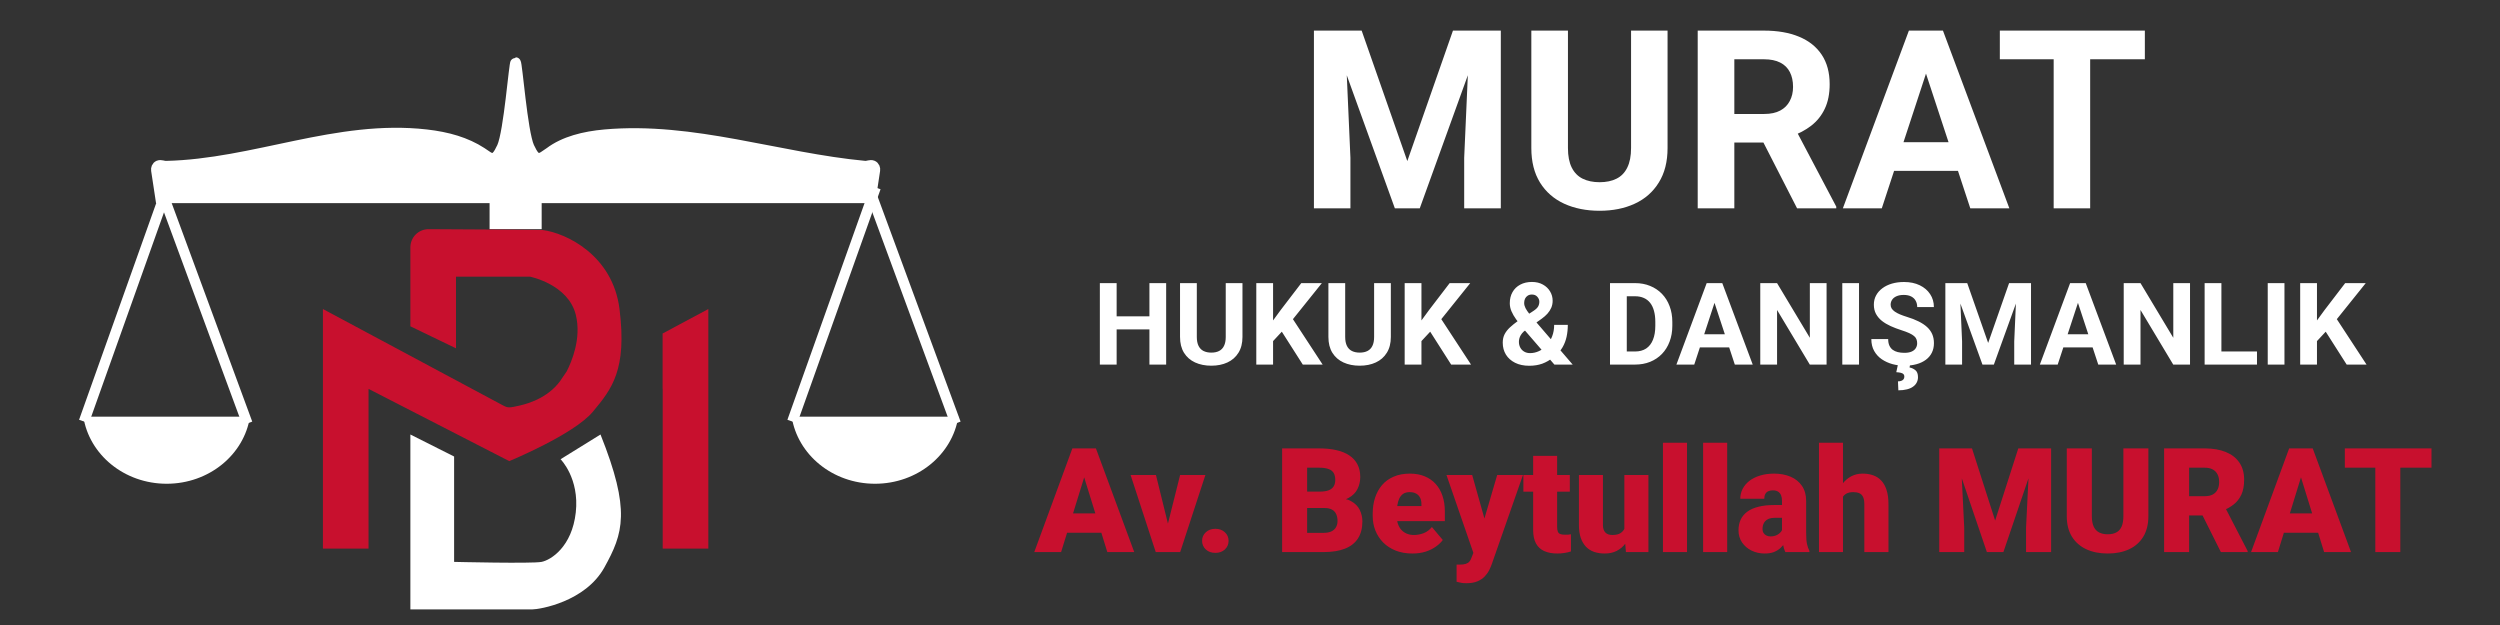<svg width="240" height="60" viewBox="0 0 240 60" fill="none" xmlns="http://www.w3.org/2000/svg">
<rect x="0" y="0" width="240" height="60" fill="#333333" stroke="none"/>
<g clip-path="url(#clip0_1_2)">
<path d="M127.742 2.938H130.719L135.102 15.465L139.484 2.938H142.461L136.297 20H133.906L127.742 2.938ZM126.137 2.938H129.102L129.641 15.148V20H126.137V2.938ZM141.102 2.938H144.078V20H140.562V15.148L141.102 2.938ZM156.582 2.938H160.086V14.211C160.086 15.523 159.805 16.629 159.242 17.527C158.688 18.426 157.918 19.102 156.934 19.555C155.957 20.008 154.832 20.234 153.559 20.234C152.285 20.234 151.152 20.008 150.16 19.555C149.176 19.102 148.402 18.426 147.84 17.527C147.285 16.629 147.008 15.523 147.008 14.211V2.938H150.523V14.211C150.523 14.977 150.645 15.602 150.887 16.086C151.129 16.57 151.477 16.926 151.93 17.152C152.391 17.379 152.934 17.492 153.559 17.492C154.199 17.492 154.742 17.379 155.188 17.152C155.641 16.926 155.984 16.57 156.219 16.086C156.461 15.602 156.582 14.977 156.582 14.211V2.938ZM162.98 2.938H169.344C170.648 2.938 171.77 3.133 172.707 3.523C173.652 3.914 174.379 4.492 174.887 5.258C175.395 6.023 175.648 6.965 175.648 8.082C175.648 8.996 175.492 9.781 175.18 10.438C174.875 11.086 174.441 11.629 173.879 12.066C173.324 12.496 172.672 12.84 171.922 13.098L170.809 13.684H165.277L165.254 10.941H169.367C169.984 10.941 170.496 10.832 170.902 10.613C171.309 10.395 171.613 10.09 171.816 9.699C172.027 9.309 172.133 8.855 172.133 8.34C172.133 7.793 172.031 7.32 171.828 6.922C171.625 6.523 171.316 6.219 170.902 6.008C170.488 5.797 169.969 5.691 169.344 5.691H166.496V20H162.98V2.938ZM172.52 20L168.629 12.395L172.344 12.371L176.281 19.836V20H172.52ZM185.293 5.855L180.652 20H176.914L183.254 2.938H185.633L185.293 5.855ZM189.148 20L184.496 5.855L184.121 2.938H186.523L192.898 20H189.148ZM188.938 13.648V16.402H179.926V13.648H188.938ZM200.656 2.938V20H197.152V2.938H200.656ZM205.906 2.938V5.691H191.984V2.938H205.906Z" fill="white"/>
<path d="M110.801 30.365V31.622H106.719V30.365H110.801ZM107.197 27.18V35H105.586V27.18H107.197ZM111.951 27.18V35H110.345V27.18H111.951ZM117.671 27.18H119.277V32.347C119.277 32.948 119.148 33.455 118.89 33.867C118.636 34.279 118.283 34.588 117.832 34.796C117.384 35.004 116.869 35.107 116.285 35.107C115.701 35.107 115.182 35.004 114.728 34.796C114.276 34.588 113.922 34.279 113.664 33.867C113.41 33.455 113.283 32.948 113.283 32.347V27.18H114.894V32.347C114.894 32.698 114.95 32.984 115.061 33.206C115.172 33.428 115.331 33.591 115.539 33.695C115.75 33.799 115.999 33.851 116.285 33.851C116.579 33.851 116.828 33.799 117.032 33.695C117.239 33.591 117.397 33.428 117.504 33.206C117.615 32.984 117.671 32.698 117.671 32.347V27.18ZM122.215 27.18V35H120.604V27.18H122.215ZM126.898 27.18L123.799 31.041L122.011 32.964L121.721 31.439L122.929 29.785L124.922 27.18H126.898ZM125.067 35L122.763 31.385L123.955 30.386L126.974 35H125.067ZM131.915 27.18H133.521V32.347C133.521 32.948 133.392 33.455 133.134 33.867C132.88 34.279 132.527 34.588 132.076 34.796C131.629 35.004 131.113 35.107 130.529 35.107C129.946 35.107 129.426 35.004 128.972 34.796C128.521 34.588 128.166 34.279 127.908 33.867C127.654 33.455 127.527 32.948 127.527 32.347V27.18H129.138V32.347C129.138 32.698 129.194 32.984 129.305 33.206C129.416 33.428 129.575 33.591 129.783 33.695C129.994 33.799 130.243 33.851 130.529 33.851C130.823 33.851 131.072 33.799 131.276 33.695C131.484 33.591 131.641 33.428 131.749 33.206C131.86 32.984 131.915 32.698 131.915 32.347V27.18ZM136.459 27.18V35H134.848V27.18H136.459ZM141.143 27.18L138.043 31.041L136.255 32.964L135.965 31.439L137.173 29.785L139.166 27.18H141.143ZM139.311 35L137.007 31.385L138.199 30.386L141.218 35H139.311ZM145.713 30.816L147.217 29.844C147.439 29.697 147.588 29.555 147.663 29.419C147.738 29.283 147.776 29.131 147.776 28.963C147.776 28.795 147.713 28.639 147.588 28.496C147.463 28.349 147.287 28.275 147.062 28.275C146.9 28.275 146.764 28.313 146.653 28.388C146.542 28.46 146.458 28.556 146.401 28.678C146.347 28.8 146.32 28.936 146.32 29.086C146.32 29.248 146.363 29.412 146.449 29.581C146.535 29.745 146.652 29.921 146.798 30.107C146.945 30.29 147.108 30.488 147.287 30.703L150.977 35H149.221L146.213 31.52C145.959 31.204 145.737 30.916 145.547 30.655C145.357 30.39 145.208 30.132 145.101 29.881C144.994 29.631 144.94 29.373 144.94 29.108C144.94 28.7 145.028 28.343 145.203 28.039C145.379 27.731 145.626 27.493 145.944 27.325C146.263 27.153 146.637 27.067 147.067 27.067C147.472 27.067 147.822 27.151 148.12 27.319C148.417 27.484 148.646 27.703 148.807 27.975C148.972 28.247 149.054 28.546 149.054 28.872C149.054 29.115 149.009 29.341 148.92 29.548C148.83 29.752 148.707 29.942 148.549 30.118C148.392 30.29 148.211 30.449 148.007 30.596L146.293 31.815C146.161 31.937 146.061 32.057 145.993 32.175C145.925 32.293 145.878 32.406 145.853 32.513C145.828 32.617 145.815 32.717 145.815 32.814C145.815 33.022 145.86 33.208 145.95 33.373C146.039 33.537 146.165 33.666 146.326 33.759C146.487 33.852 146.675 33.899 146.89 33.899C147.183 33.899 147.468 33.834 147.744 33.706C148.019 33.577 148.266 33.392 148.485 33.152C148.703 32.909 148.877 32.621 149.006 32.288C149.135 31.955 149.199 31.588 149.199 31.186H150.51C150.51 31.588 150.47 31.969 150.392 32.331C150.313 32.689 150.186 33.022 150.01 33.33C149.835 33.634 149.602 33.904 149.312 34.141C149.291 34.158 149.26 34.185 149.221 34.221C149.185 34.253 149.154 34.279 149.129 34.296C148.786 34.572 148.428 34.778 148.055 34.914C147.683 35.047 147.267 35.113 146.809 35.113C146.286 35.113 145.833 35.018 145.45 34.828C145.071 34.638 144.777 34.377 144.569 34.044C144.365 33.711 144.263 33.33 144.263 32.9C144.263 32.585 144.324 32.311 144.446 32.078C144.571 31.842 144.743 31.623 144.961 31.423C145.18 31.222 145.431 31.02 145.713 30.816ZM156.96 35H155.258L155.269 33.743H156.96C157.383 33.743 157.739 33.648 158.029 33.459C158.319 33.265 158.538 32.984 158.685 32.615C158.835 32.246 158.91 31.801 158.91 31.278V30.896C158.91 30.495 158.867 30.143 158.781 29.838C158.699 29.534 158.575 29.278 158.411 29.07C158.246 28.863 158.044 28.707 157.804 28.603C157.564 28.496 157.288 28.442 156.977 28.442H155.226V27.18H156.977C157.499 27.18 157.977 27.269 158.411 27.448C158.847 27.624 159.225 27.876 159.544 28.206C159.863 28.535 160.108 28.929 160.28 29.387C160.455 29.842 160.543 30.349 160.543 30.907V31.278C160.543 31.833 160.455 32.34 160.28 32.798C160.108 33.256 159.863 33.65 159.544 33.98C159.229 34.305 158.851 34.558 158.411 34.737C157.974 34.912 157.49 35 156.96 35ZM156.171 27.18V35H154.56V27.18H156.171ZM164.775 28.517L162.648 35H160.935L163.841 27.18H164.931L164.775 28.517ZM166.542 35L164.41 28.517L164.238 27.18H165.339L168.261 35H166.542ZM166.446 32.089V33.351H162.315V32.089H166.446ZM175.351 27.18V35H173.74L170.598 29.758V35H168.986V27.18H170.598L173.745 32.427V27.18H175.351ZM178.466 27.18V35H176.86V27.18H178.466ZM184.047 32.954C184.047 32.814 184.025 32.689 183.982 32.578C183.943 32.463 183.868 32.359 183.757 32.266C183.646 32.169 183.49 32.075 183.29 31.981C183.089 31.888 182.829 31.792 182.511 31.691C182.156 31.577 181.82 31.448 181.501 31.305C181.186 31.162 180.907 30.995 180.663 30.805C180.423 30.612 180.233 30.388 180.094 30.134C179.958 29.88 179.89 29.584 179.89 29.248C179.89 28.922 179.961 28.626 180.104 28.361C180.248 28.093 180.448 27.864 180.706 27.674C180.964 27.48 181.268 27.332 181.619 27.228C181.974 27.124 182.362 27.072 182.785 27.072C183.361 27.072 183.864 27.176 184.294 27.384C184.724 27.591 185.057 27.876 185.293 28.238C185.533 28.599 185.653 29.013 185.653 29.479H184.052C184.052 29.249 184.004 29.049 183.907 28.877C183.814 28.701 183.671 28.564 183.478 28.463C183.288 28.363 183.048 28.313 182.758 28.313C182.479 28.313 182.246 28.356 182.06 28.442C181.873 28.524 181.734 28.637 181.641 28.78C181.548 28.92 181.501 29.078 181.501 29.253C181.501 29.385 181.533 29.505 181.598 29.613C181.666 29.72 181.766 29.82 181.898 29.914C182.031 30.007 182.194 30.094 182.387 30.177C182.581 30.259 182.804 30.34 183.059 30.419C183.485 30.547 183.859 30.692 184.181 30.854C184.507 31.015 184.779 31.195 184.998 31.396C185.216 31.596 185.381 31.824 185.492 32.078C185.603 32.332 185.658 32.621 185.658 32.943C185.658 33.283 185.592 33.587 185.459 33.856C185.327 34.124 185.135 34.352 184.885 34.538C184.634 34.724 184.335 34.866 183.988 34.962C183.64 35.059 183.252 35.107 182.822 35.107C182.436 35.107 182.054 35.057 181.678 34.957C181.302 34.853 180.96 34.697 180.652 34.49C180.348 34.282 180.104 34.017 179.922 33.695C179.739 33.373 179.648 32.991 179.648 32.551H181.265C181.265 32.794 181.302 33 181.377 33.169C181.453 33.337 181.558 33.473 181.694 33.577C181.834 33.681 181.999 33.756 182.188 33.802C182.382 33.849 182.593 33.872 182.822 33.872C183.102 33.872 183.331 33.833 183.51 33.754C183.692 33.675 183.827 33.566 183.913 33.426C184.002 33.287 184.047 33.129 184.047 32.954ZM182.21 34.962H183.375L183.316 35.279C183.521 35.315 183.707 35.401 183.875 35.537C184.043 35.673 184.127 35.897 184.127 36.209C184.127 36.398 184.086 36.57 184.004 36.724C183.925 36.878 183.807 37.011 183.649 37.122C183.492 37.236 183.295 37.322 183.059 37.379C182.822 37.44 182.55 37.471 182.242 37.471L182.205 36.611C182.319 36.611 182.423 36.595 182.516 36.563C182.609 36.531 182.683 36.481 182.736 36.413C182.79 36.348 182.817 36.262 182.817 36.155C182.817 36.054 182.79 35.976 182.736 35.919C182.683 35.861 182.598 35.818 182.484 35.79C182.373 35.761 182.226 35.741 182.043 35.73L182.21 34.962ZM187.49 27.18H188.854L190.863 32.921L192.872 27.18H194.236L191.411 35H190.315L187.49 27.18ZM186.754 27.18H188.113L188.36 32.776V35H186.754V27.18ZM193.613 27.18H194.977V35H193.366V32.776L193.613 27.18ZM199.666 28.517L197.539 35H195.826L198.731 27.18H199.822L199.666 28.517ZM201.433 35L199.301 28.517L199.129 27.18H200.23L203.152 35H201.433ZM201.336 32.089V33.351H197.206V32.089H201.336ZM210.242 27.18V35H208.63L205.488 29.758V35H203.877V27.18H205.488L208.636 32.427V27.18H210.242ZM216.671 33.743V35H212.734V33.743H216.671ZM213.255 27.18V35H211.644V27.18H213.255ZM219.308 27.18V35H217.702V27.18H219.308ZM222.429 27.18V35H220.817V27.18H222.429ZM227.112 27.18L224.013 31.041L222.225 32.964L221.935 31.439L223.143 29.785L225.136 27.18H227.112ZM225.281 35L222.977 31.385L224.169 30.386L227.188 35H225.281Z" fill="white"/>
<path d="M104.293 45.139L101.866 53H99.289L102.946 43.047H104.58L104.293 45.139ZM106.303 53L103.869 45.139L103.555 43.047H105.209L108.887 53H106.303ZM106.207 49.288V51.141H101.101V49.288H106.207ZM111.833 51.421L113.289 45.603H115.716L113.296 53H111.86L111.833 51.421ZM110.972 45.603L112.407 51.421L112.394 53H110.951L108.538 45.603H110.972ZM115.401 51.92C115.401 51.592 115.52 51.318 115.757 51.1C115.994 50.876 116.299 50.765 116.673 50.765C117.051 50.765 117.356 50.876 117.589 51.1C117.826 51.318 117.944 51.592 117.944 51.92C117.944 52.248 117.826 52.524 117.589 52.747C117.356 52.966 117.051 53.075 116.673 53.075C116.299 53.075 115.994 52.966 115.757 52.747C115.52 52.524 115.401 52.248 115.401 51.92ZM127.146 48.769H124.582L124.568 47.196H126.646C127.02 47.196 127.319 47.155 127.542 47.073C127.765 46.987 127.927 46.861 128.027 46.697C128.132 46.533 128.185 46.328 128.185 46.082C128.185 45.8 128.132 45.572 128.027 45.398C127.923 45.225 127.756 45.1 127.528 45.023C127.305 44.94 127.016 44.899 126.66 44.899H125.484V53H123.085V43.047H126.66C127.275 43.047 127.825 43.104 128.308 43.218C128.791 43.327 129.201 43.496 129.538 43.724C129.88 43.952 130.14 44.239 130.317 44.585C130.495 44.927 130.584 45.33 130.584 45.795C130.584 46.2 130.497 46.581 130.324 46.937C130.151 47.292 129.862 47.581 129.456 47.805C129.055 48.023 128.506 48.137 127.809 48.147L127.146 48.769ZM127.05 53H124.001L124.821 51.154H127.05C127.378 51.154 127.64 51.104 127.836 51.004C128.036 50.899 128.18 50.762 128.267 50.594C128.358 50.421 128.403 50.229 128.403 50.02C128.403 49.764 128.36 49.543 128.273 49.356C128.191 49.17 128.059 49.026 127.877 48.926C127.695 48.821 127.451 48.769 127.146 48.769H125.129L125.143 47.196H127.556L128.116 47.825C128.782 47.798 129.308 47.891 129.695 48.105C130.087 48.32 130.368 48.602 130.536 48.953C130.705 49.304 130.789 49.671 130.789 50.054C130.789 50.705 130.648 51.25 130.365 51.688C130.087 52.125 129.67 52.453 129.114 52.672C128.558 52.891 127.87 53 127.05 53ZM135.595 53.137C134.993 53.137 134.455 53.043 133.981 52.856C133.507 52.665 133.106 52.403 132.778 52.07C132.455 51.738 132.206 51.355 132.033 50.922C131.865 50.489 131.78 50.031 131.78 49.548V49.288C131.78 48.746 131.855 48.245 132.006 47.784C132.156 47.319 132.38 46.914 132.676 46.567C132.972 46.221 133.343 45.952 133.79 45.761C134.237 45.565 134.756 45.467 135.349 45.467C135.873 45.467 136.342 45.551 136.757 45.72C137.172 45.888 137.522 46.13 137.81 46.444C138.101 46.759 138.322 47.139 138.473 47.586C138.628 48.033 138.705 48.534 138.705 49.09V50.026H132.662V48.584H136.456V48.406C136.461 48.16 136.417 47.95 136.326 47.777C136.24 47.604 136.112 47.472 135.943 47.381C135.775 47.29 135.57 47.244 135.328 47.244C135.077 47.244 134.87 47.299 134.706 47.408C134.547 47.518 134.421 47.668 134.33 47.859C134.243 48.046 134.182 48.263 134.146 48.509C134.109 48.755 134.091 49.015 134.091 49.288V49.548C134.091 49.821 134.127 50.07 134.2 50.293C134.278 50.516 134.387 50.708 134.528 50.867C134.674 51.022 134.847 51.143 135.048 51.23C135.253 51.316 135.485 51.359 135.745 51.359C136.06 51.359 136.369 51.3 136.675 51.182C136.98 51.063 137.242 50.867 137.461 50.594L138.507 51.838C138.356 52.052 138.142 52.259 137.864 52.46C137.591 52.66 137.263 52.825 136.88 52.952C136.497 53.075 136.069 53.137 135.595 53.137ZM141.815 52.132L143.729 45.603H146.204L143.23 54.101C143.167 54.287 143.082 54.488 142.978 54.702C142.873 54.921 142.729 55.128 142.547 55.324C142.365 55.52 142.13 55.68 141.843 55.803C141.56 55.926 141.209 55.987 140.79 55.987C140.567 55.987 140.403 55.976 140.298 55.953C140.198 55.935 140.043 55.901 139.833 55.851V54.203C139.892 54.203 139.942 54.203 139.983 54.203C140.029 54.203 140.079 54.203 140.134 54.203C140.38 54.203 140.576 54.178 140.722 54.128C140.872 54.078 140.986 54.005 141.063 53.909C141.146 53.813 141.209 53.697 141.255 53.56L141.815 52.132ZM141.33 45.603L142.786 50.778L143.039 53.219H141.494L138.862 45.603H141.33ZM150.702 45.603V47.203H146.245V45.603H150.702ZM147.182 43.765H149.485V50.587C149.485 50.783 149.508 50.935 149.554 51.045C149.599 51.15 149.677 51.225 149.786 51.27C149.9 51.312 150.05 51.332 150.237 51.332C150.369 51.332 150.479 51.33 150.565 51.325C150.652 51.316 150.734 51.305 150.812 51.291V52.938C150.616 53.002 150.41 53.05 150.196 53.082C149.982 53.118 149.754 53.137 149.513 53.137C149.021 53.137 148.599 53.059 148.248 52.904C147.902 52.749 147.637 52.505 147.455 52.173C147.273 51.84 147.182 51.407 147.182 50.874V43.765ZM155.938 51.202V45.603H158.249V53H156.089L155.938 51.202ZM156.157 49.698L156.759 49.685C156.759 50.181 156.7 50.642 156.581 51.065C156.463 51.485 156.287 51.849 156.055 52.159C155.827 52.469 155.544 52.711 155.207 52.884C154.874 53.052 154.489 53.137 154.052 53.137C153.687 53.137 153.352 53.087 153.047 52.986C152.746 52.882 152.486 52.72 152.268 52.501C152.049 52.278 151.878 51.993 151.755 51.647C151.636 51.296 151.577 50.876 151.577 50.389V45.603H153.881V50.402C153.881 50.566 153.901 50.708 153.942 50.826C153.983 50.945 154.043 51.045 154.12 51.127C154.198 51.204 154.293 51.264 154.407 51.305C154.526 51.341 154.66 51.359 154.811 51.359C155.157 51.359 155.428 51.286 155.624 51.141C155.82 50.995 155.957 50.797 156.034 50.546C156.116 50.295 156.157 50.013 156.157 49.698ZM161.954 42.5V53H159.644V42.5H161.954ZM165.81 42.5V53H163.499V42.5H165.81ZM171.073 51.141V48.092C171.073 47.882 171.044 47.702 170.984 47.552C170.925 47.401 170.832 47.285 170.704 47.203C170.576 47.117 170.406 47.073 170.191 47.073C170.018 47.073 169.87 47.103 169.747 47.162C169.624 47.221 169.531 47.31 169.467 47.429C169.403 47.547 169.371 47.698 169.371 47.88H167.067C167.067 47.538 167.143 47.221 167.293 46.93C167.448 46.633 167.667 46.376 167.949 46.157C168.236 45.938 168.578 45.77 168.975 45.651C169.376 45.528 169.822 45.467 170.314 45.467C170.902 45.467 171.426 45.565 171.887 45.761C172.352 45.957 172.718 46.251 172.987 46.643C173.256 47.03 173.391 47.518 173.391 48.105V51.134C173.391 51.617 173.418 51.984 173.473 52.234C173.527 52.48 173.605 52.697 173.705 52.884V53H171.395C171.285 52.772 171.203 52.494 171.148 52.166C171.098 51.833 171.073 51.492 171.073 51.141ZM171.354 48.481L171.367 49.712H170.349C170.134 49.712 169.952 49.742 169.802 49.801C169.656 49.86 169.537 49.942 169.446 50.047C169.36 50.147 169.296 50.261 169.255 50.389C169.218 50.516 169.2 50.651 169.2 50.792C169.2 50.929 169.232 51.052 169.296 51.161C169.364 51.266 169.455 51.348 169.569 51.407C169.683 51.467 169.811 51.496 169.952 51.496C170.207 51.496 170.424 51.448 170.602 51.352C170.784 51.252 170.923 51.132 171.019 50.99C171.114 50.849 171.162 50.717 171.162 50.594L171.668 51.537C171.577 51.719 171.472 51.904 171.354 52.091C171.24 52.278 171.096 52.451 170.923 52.61C170.754 52.765 170.547 52.893 170.301 52.993C170.055 53.089 169.756 53.137 169.405 53.137C168.95 53.137 168.53 53.043 168.147 52.856C167.769 52.67 167.466 52.41 167.238 52.077C167.01 51.74 166.896 51.352 166.896 50.915C166.896 50.532 166.965 50.19 167.102 49.89C167.243 49.589 167.455 49.334 167.737 49.124C168.02 48.914 168.38 48.755 168.817 48.645C169.255 48.536 169.77 48.481 170.362 48.481H171.354ZM176.925 42.5V53H174.621V42.5H176.925ZM176.651 49.049L176.111 49.062C176.111 48.543 176.175 48.065 176.303 47.627C176.43 47.19 176.613 46.809 176.85 46.485C177.087 46.162 177.371 45.911 177.704 45.733C178.037 45.556 178.406 45.467 178.812 45.467C179.176 45.467 179.509 45.519 179.81 45.624C180.115 45.729 180.377 45.898 180.596 46.13C180.819 46.362 180.99 46.665 181.108 47.039C181.231 47.413 181.293 47.868 181.293 48.406V53H178.976V48.393C178.976 48.092 178.932 47.859 178.846 47.695C178.764 47.527 178.645 47.41 178.49 47.347C178.335 47.278 178.146 47.244 177.923 47.244C177.654 47.244 177.435 47.29 177.267 47.381C177.098 47.472 176.968 47.6 176.877 47.764C176.79 47.923 176.731 48.112 176.699 48.331C176.667 48.55 176.651 48.789 176.651 49.049ZM187.356 43.047H189.312L191.533 49.972L193.755 43.047H195.71L192.326 53H190.74L187.356 43.047ZM186.167 43.047H188.19L188.566 50.676V53H186.167V43.047ZM194.876 43.047H196.906V53H194.5V50.676L194.876 43.047ZM203.845 43.047H206.244V49.548C206.244 50.323 206.082 50.979 205.759 51.517C205.435 52.05 204.982 52.453 204.398 52.727C203.815 53 203.129 53.137 202.341 53.137C201.562 53.137 200.876 53 200.283 52.727C199.695 52.453 199.235 52.05 198.902 51.517C198.574 50.979 198.41 50.323 198.41 49.548V43.047H200.816V49.548C200.816 49.958 200.876 50.293 200.994 50.553C201.113 50.808 201.286 50.995 201.514 51.113C201.742 51.232 202.017 51.291 202.341 51.291C202.669 51.291 202.945 51.232 203.168 51.113C203.391 50.995 203.56 50.808 203.674 50.553C203.788 50.293 203.845 49.958 203.845 49.548V43.047ZM207.755 43.047H211.672C212.438 43.047 213.103 43.161 213.668 43.389C214.233 43.617 214.668 43.954 214.974 44.4C215.284 44.847 215.438 45.398 215.438 46.055C215.438 46.624 215.35 47.101 215.172 47.483C214.994 47.866 214.746 48.183 214.427 48.434C214.112 48.68 213.745 48.883 213.326 49.042L212.54 49.486H209.252L209.238 47.634H211.672C211.977 47.634 212.23 47.579 212.431 47.47C212.631 47.36 212.782 47.205 212.882 47.005C212.987 46.8 213.039 46.556 213.039 46.273C213.039 45.986 212.987 45.74 212.882 45.535C212.777 45.33 212.622 45.173 212.417 45.063C212.216 44.954 211.968 44.899 211.672 44.899H210.154V53H207.755V43.047ZM213.203 53L211.002 48.598L213.545 48.584L215.773 52.898V53H213.203ZM221.105 45.139L218.679 53H216.102L219.759 43.047H221.393L221.105 45.139ZM223.115 53L220.682 45.139L220.367 43.047H222.021L225.699 53H223.115ZM223.02 49.288V51.141H217.913V49.288H223.02ZM230.43 43.047V53H228.03V43.047H230.43ZM233.424 43.047V44.899H225.104V43.047H233.424Z" fill="#C8102E"/>
<g clip-path="url(#clip1_1_2)">
<path d="M83.591 19H15.409L15.005 16.338C14.982 16.183 15.037 15.979 15.232 15.895C15.433 15.809 15.703 15.955 15.94 15.946C24.421 15.755 32.342 11.951 40.926 12.926C42.973 13.159 44.738 13.665 46.232 14.632C46.416 14.758 46.788 15.008 46.788 15.008C47.563 15.531 47.866 14.794 48.202 14.121C48.86 12.659 49.358 6 49.5 6C49.642 6 50.14 12.659 50.798 14.121C51.134 14.794 51.437 15.531 52.212 15.008C52.212 15.008 52.584 14.758 52.768 14.632C54.165 13.581 56.07 13.104 58.074 12.926C66.544 12.175 74.714 15.166 83.06 15.946C83.297 15.955 83.567 15.809 83.767 15.895C83.963 15.979 84.019 16.183 83.995 16.338L83.591 19H83.591Z" fill="white" stroke="white"/>
<path d="M8.062 40.466L16.062 18L8.062 40.466Z" fill="white"/>
<path d="M8.062 40.466L16.062 18" stroke="white"/>
<path d="M23.746 40.647L15.464 18.181L23.746 40.647Z" fill="white"/>
<path d="M23.746 40.647L15.464 18.181" stroke="white"/>
<path fill-rule="evenodd" clip-rule="evenodd" d="M8 40C8.56 43.641 11.928 46.44 16 46.44C20.072 46.44 23.44 43.641 24 40H8Z" fill="white"/>
<path d="M76.062 40.466L84.062 18L76.062 40.466Z" fill="white"/>
<path d="M76.062 40.466L84.062 18" stroke="white"/>
<path d="M91.746 40.647L83.464 18.181L91.746 40.647Z" fill="white"/>
<path d="M91.746 40.647L83.464 18.181" stroke="white"/>
<path fill-rule="evenodd" clip-rule="evenodd" d="M76 40C76.56 43.641 79.928 46.44 84 46.44C88.072 46.44 91.44 43.641 92 40H76Z" fill="white"/>
<rect x="47" y="19" width="5" height="3" fill="white"/>
<path fill-rule="evenodd" clip-rule="evenodd" d="M39.396 58.504V47.553V44.632V41.712L43.594 43.825V45.751L43.594 47.37V53.941C43.594 53.941 51.077 54.123 51.99 53.941C52.902 53.758 54.91 52.481 55.275 49.195C55.64 45.91 53.815 44.085 53.815 44.085L57.648 41.712C60.568 49.013 59.838 51.203 58.013 54.488C56.188 57.774 51.807 58.504 51.077 58.504H39.396Z" fill="white"/>
<path fill-rule="evenodd" clip-rule="evenodd" d="M31 52.663V29.666L48.276 38.913C48.775 39.179 48.892 39.156 49.879 38.935C50.865 38.715 52.902 38.062 54.016 36.218C54.235 35.892 54.345 35.735 54.392 35.673C54.85 34.789 55.847 32.501 55.275 30.213C54.545 27.293 50.895 26.563 50.895 26.563H43.776L43.776 27.597V33.438L39.396 31.325V29.399V27.861C39.396 27.861 39.396 27.86 39.396 27.859V23.742C39.396 23.514 39.441 23.287 39.529 23.076C39.616 22.864 39.744 22.672 39.906 22.51C40.068 22.349 40.26 22.22 40.471 22.133C40.683 22.045 40.91 22 41.138 22C41.138 22 51.898 22.057 52.075 22.079C54.362 22.365 58.829 24.513 59.473 29.666C60.203 35.506 58.743 37.332 56.918 39.522C55.093 41.712 48.887 44.267 48.887 44.267L35.38 37.332V52.663H31Z" fill="#C8102E"/>
<path fill-rule="evenodd" clip-rule="evenodd" d="M63.61 37.337L63.62 37.332V52.663H68V29.666L63.61 32.016V37.337Z" fill="#C8102E"/>
</g>
</g>
<defs>
<clipPath id="clip0_1_2">
<rect width="240" height="60" fill="white"/>
</clipPath>
<clipPath id="clip1_1_2">
<rect width="96" height="64" fill="white"/>
</clipPath>
</defs>
</svg>
